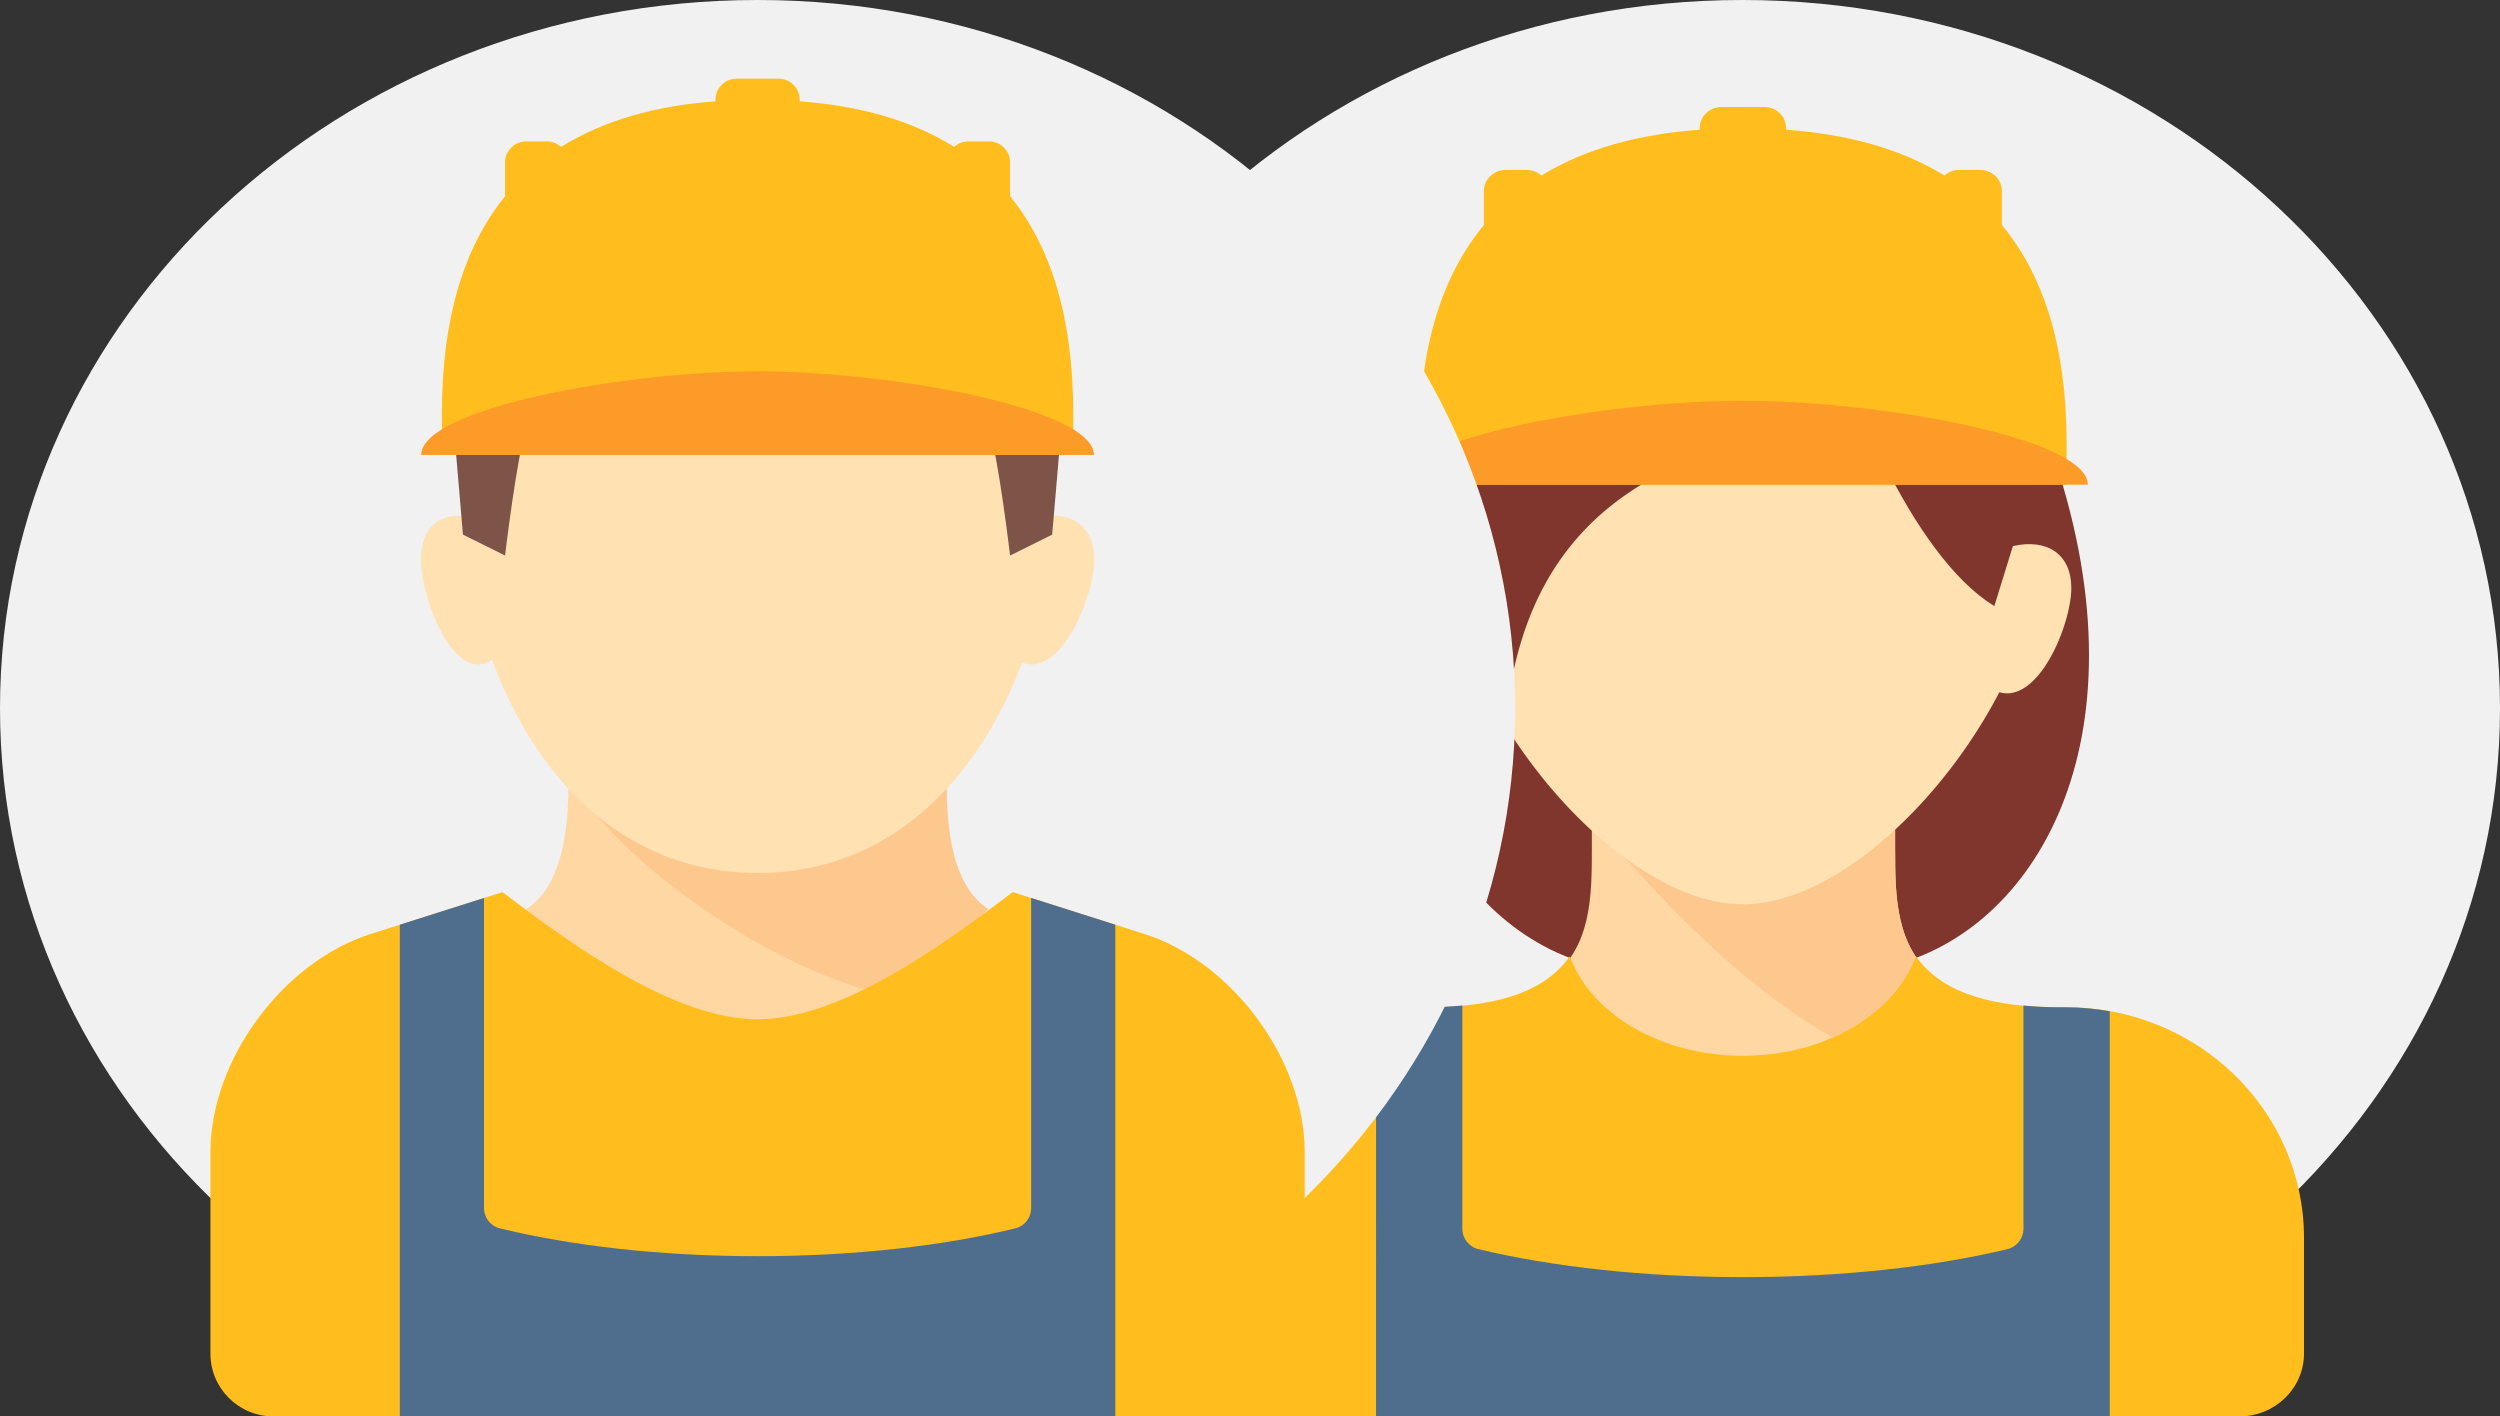 <svg width="353" height="200" viewBox="0 0 353 200" fill="none" xmlns="http://www.w3.org/2000/svg">
<rect x="0" y="0" width="353" height="200" fill="#333333" stroke="none"/>
<g clip-path="url(#clip0_2_2)">
<path d="M246.03 200C305.108 200 353 155.228 353 100C353 44.772 305.108 0 246.03 0C186.953 0 139.061 44.772 139.061 100C139.061 155.228 186.953 200 246.03 200Z" fill="#F1F1F1"/>
<path d="M290.786 66.931L250.792 133.614L266.027 136.576C286.215 132.397 303.102 106.555 290.786 66.931Z" fill="#80362D"/>
<path d="M201.412 66.931L241.407 133.614L226.17 136.576C205.982 132.397 189.096 106.555 201.412 66.931Z" fill="#80362D"/>
<path d="M267.595 119.795H267.429V112.876H224.769V119.788C224.769 126.56 224.739 133.921 218.674 138.374V162.037C218.674 162.037 260.459 162.037 273.524 162.037V138.27C267.614 133.807 267.595 126.509 267.595 119.795Z" fill="#FFD7A3"/>
<path d="M270.476 151.389C271.587 151.684 272.59 151.841 273.522 151.918V138.271C267.612 133.807 267.593 126.509 267.593 119.795H267.607V112.876H233.909L224.768 115.838C230.862 122.504 249.527 145.834 270.476 151.389Z" fill="#FDC88E"/>
<path d="M288.759 74.362C288.759 98.087 264.491 127.688 246.099 127.688C227.707 127.688 203.438 98.087 203.438 74.362C203.438 50.638 222.538 41.774 246.099 41.774C269.659 41.774 288.759 50.638 288.759 74.362Z" fill="#FFE1B2"/>
<path d="M252.194 26.961C250.48 26.961 244.923 28.831 240.38 30.47L240.004 29.924C240.004 29.924 239.377 30.403 238.293 31.233C235.765 32.166 233.91 32.886 233.91 32.886L234.623 34.041C223.057 42.901 204.161 66.13 201.788 68.437C198.741 71.399 208.67 145.241 212.557 102.412C215.374 71.383 236.154 64.261 255.242 59.894C263.875 57.919 263.367 46.711 264.382 41.774C265.397 36.836 255.239 26.961 252.194 26.961Z" fill="#80362D"/>
<path d="M258.287 45.329C263.873 64.832 275.554 86.311 286.629 87.367C292.524 87.929 289.329 59.247 289.329 59.247C289.329 59.247 280.886 44.588 279.871 44.094C278.856 43.6 271.237 38.07 271.237 38.07L255.239 35.849L258.287 45.329Z" fill="#80362D"/>
<path d="M284.221 77.102C289.206 75.991 292.472 78.365 292.472 83.027C292.472 89.199 285.768 104.32 278.72 94.877L284.221 77.102Z" fill="#FFE1B2"/>
<path d="M282.664 31.767V26.966C282.664 25.327 281.297 23.999 279.612 23.999H276.576C275.794 23.999 275.098 24.306 274.558 24.775C268.401 20.997 260.833 18.943 252.194 18.314V18.078C252.194 16.44 250.827 15.111 249.142 15.111H243.057C241.371 15.111 240.004 16.44 240.004 18.078V18.314C231.31 18.949 223.768 21.028 217.651 24.783C217.11 24.308 216.409 23.999 215.622 23.999H212.584C210.899 23.999 209.532 25.327 209.532 26.966V31.773C203.67 38.846 200.391 48.882 200.391 62.513V68.438H291.806V62.513C291.806 48.8 288.49 38.798 282.664 31.767Z" fill="#FFBE1E"/>
<path d="M246.099 56.587C226.589 56.587 197.393 61.892 197.393 68.437H294.804C294.804 61.893 265.608 56.587 246.099 56.587Z" fill="#FC9B28"/>
<path d="M291.806 142.23H290.791C279.291 142.23 273.503 139.275 270.541 135.03C267.572 143.127 257.768 149.08 246.099 149.08C234.43 149.08 224.626 143.128 221.658 135.03C218.696 139.274 212.908 142.23 201.407 142.23H200.392C181.88 142.23 166.873 156.82 166.873 174.818V191.112C166.873 196.02 170.965 200 176.014 200H316.183C321.232 200 325.326 196.02 325.326 191.112V174.818C325.326 156.82 310.319 142.23 291.806 142.23Z" fill="#FFBE1E"/>
<path d="M194.296 200H297.901V142.793C295.921 142.439 293.891 142.229 291.806 142.229H290.791C288.937 142.229 287.28 142.127 285.711 141.98V173.502C285.711 174.858 284.787 176.057 283.432 176.381C273.117 178.851 260.179 180.33 246.099 180.33C232.019 180.33 219.08 178.851 208.765 176.381C207.411 176.057 206.485 174.858 206.485 173.502V141.98C204.916 142.127 203.261 142.229 201.407 142.229H200.391C198.307 142.229 196.276 142.439 194.297 142.793L194.296 200Z" fill="#4F6E8D"/>
<path d="M106.97 200C166.047 200 213.939 155.228 213.939 100C213.939 44.772 166.047 0 106.97 0C47.892 0 0 44.772 0 100C0 155.228 47.892 200 106.97 200Z" fill="#F1F1F1"/>
<path d="M74.325 128.356C80.97 124.106 80.227 111.458 80.227 108.507H133.712C133.712 111.458 132.888 124.106 139.532 128.356L106.969 164.583L74.325 128.356Z" fill="#FFD7A3"/>
<path d="M127.769 140.972L139.532 128.356C132.887 124.106 133.712 111.458 133.712 108.507H80.227C84.064 119.465 109.446 138.267 127.769 140.972Z" fill="#FDC88E"/>
<path d="M148.569 70.139C148.569 93.774 134.867 123.264 106.97 123.264C79.073 123.264 65.371 93.774 65.371 70.139C65.371 46.504 83.996 37.673 106.97 37.673C129.944 37.673 148.569 46.504 148.569 70.139Z" fill="#FFE1B2"/>
<path d="M175.311 200C180.235 200 184.226 196.036 184.226 191.146V162.682C184.226 149.695 174.038 135.832 161.586 131.874L142.996 125.966C132.994 133.562 118.701 143.924 106.97 143.924C95.239 143.924 80.945 133.562 70.944 125.966L52.354 131.874C39.902 135.831 29.714 149.695 29.714 162.681V191.146C29.714 196.036 33.705 200 38.628 200H175.311Z" fill="#FFBE1E"/>
<path d="M56.456 130.57V200H157.483V130.57L145.598 126.792V170.571C145.598 171.922 144.695 173.116 143.375 173.439C133.316 175.899 120.699 177.372 106.97 177.372C93.24 177.372 80.624 175.899 70.565 173.439C69.244 173.116 68.342 171.922 68.342 170.571V126.793L56.456 130.57Z" fill="#4F6E8D"/>
<path d="M66.799 73.09C62.346 71.983 59.428 74.348 59.428 78.993C59.428 85.142 65.417 100.206 71.714 90.799C78.011 81.391 66.799 73.09 66.799 73.09Z" fill="#FFE1B2"/>
<path d="M146.465 73.09C151.327 71.983 154.512 74.348 154.512 78.993C154.512 85.142 147.974 100.206 141.1 90.799C134.227 81.391 146.465 73.09 146.465 73.09Z" fill="#FFE1B2"/>
<path d="M74.284 60.731C73.046 63.929 71.313 78.44 71.313 78.44L65.37 75.488L63.699 55.935L74.284 60.731Z" fill="#7E5449"/>
<path d="M139.655 60.731C140.893 63.929 142.626 78.44 142.626 78.44L148.569 75.488L150.24 55.935L139.655 60.731Z" fill="#7E5449"/>
<path d="M142.626 27.704V22.922C142.626 21.289 141.293 19.965 139.65 19.965H136.688C135.926 19.965 135.248 20.271 134.722 20.738C128.718 16.975 121.337 14.929 112.912 14.302V14.067C112.912 12.435 111.58 11.111 109.936 11.111H104.003C102.36 11.111 101.027 12.435 101.027 14.067V14.302C92.549 14.935 85.195 17.006 79.23 20.747C78.702 20.273 78.018 19.965 77.251 19.965H74.289C72.645 19.965 71.313 21.289 71.313 22.922V27.71C65.597 34.756 62.399 44.754 62.399 58.334V64.237H151.54V58.334C151.54 44.673 148.308 34.709 142.626 27.704Z" fill="#FFBE1E"/>
<path d="M106.969 52.43C87.945 52.43 59.475 57.716 59.475 64.236H154.464C154.464 57.716 125.994 52.43 106.969 52.43Z" fill="#FC9B28"/>
</g>
<defs>
<clipPath id="clip0_2_2">
<rect width="353" height="200" fill="white"/>
</clipPath>
</defs>
</svg>
